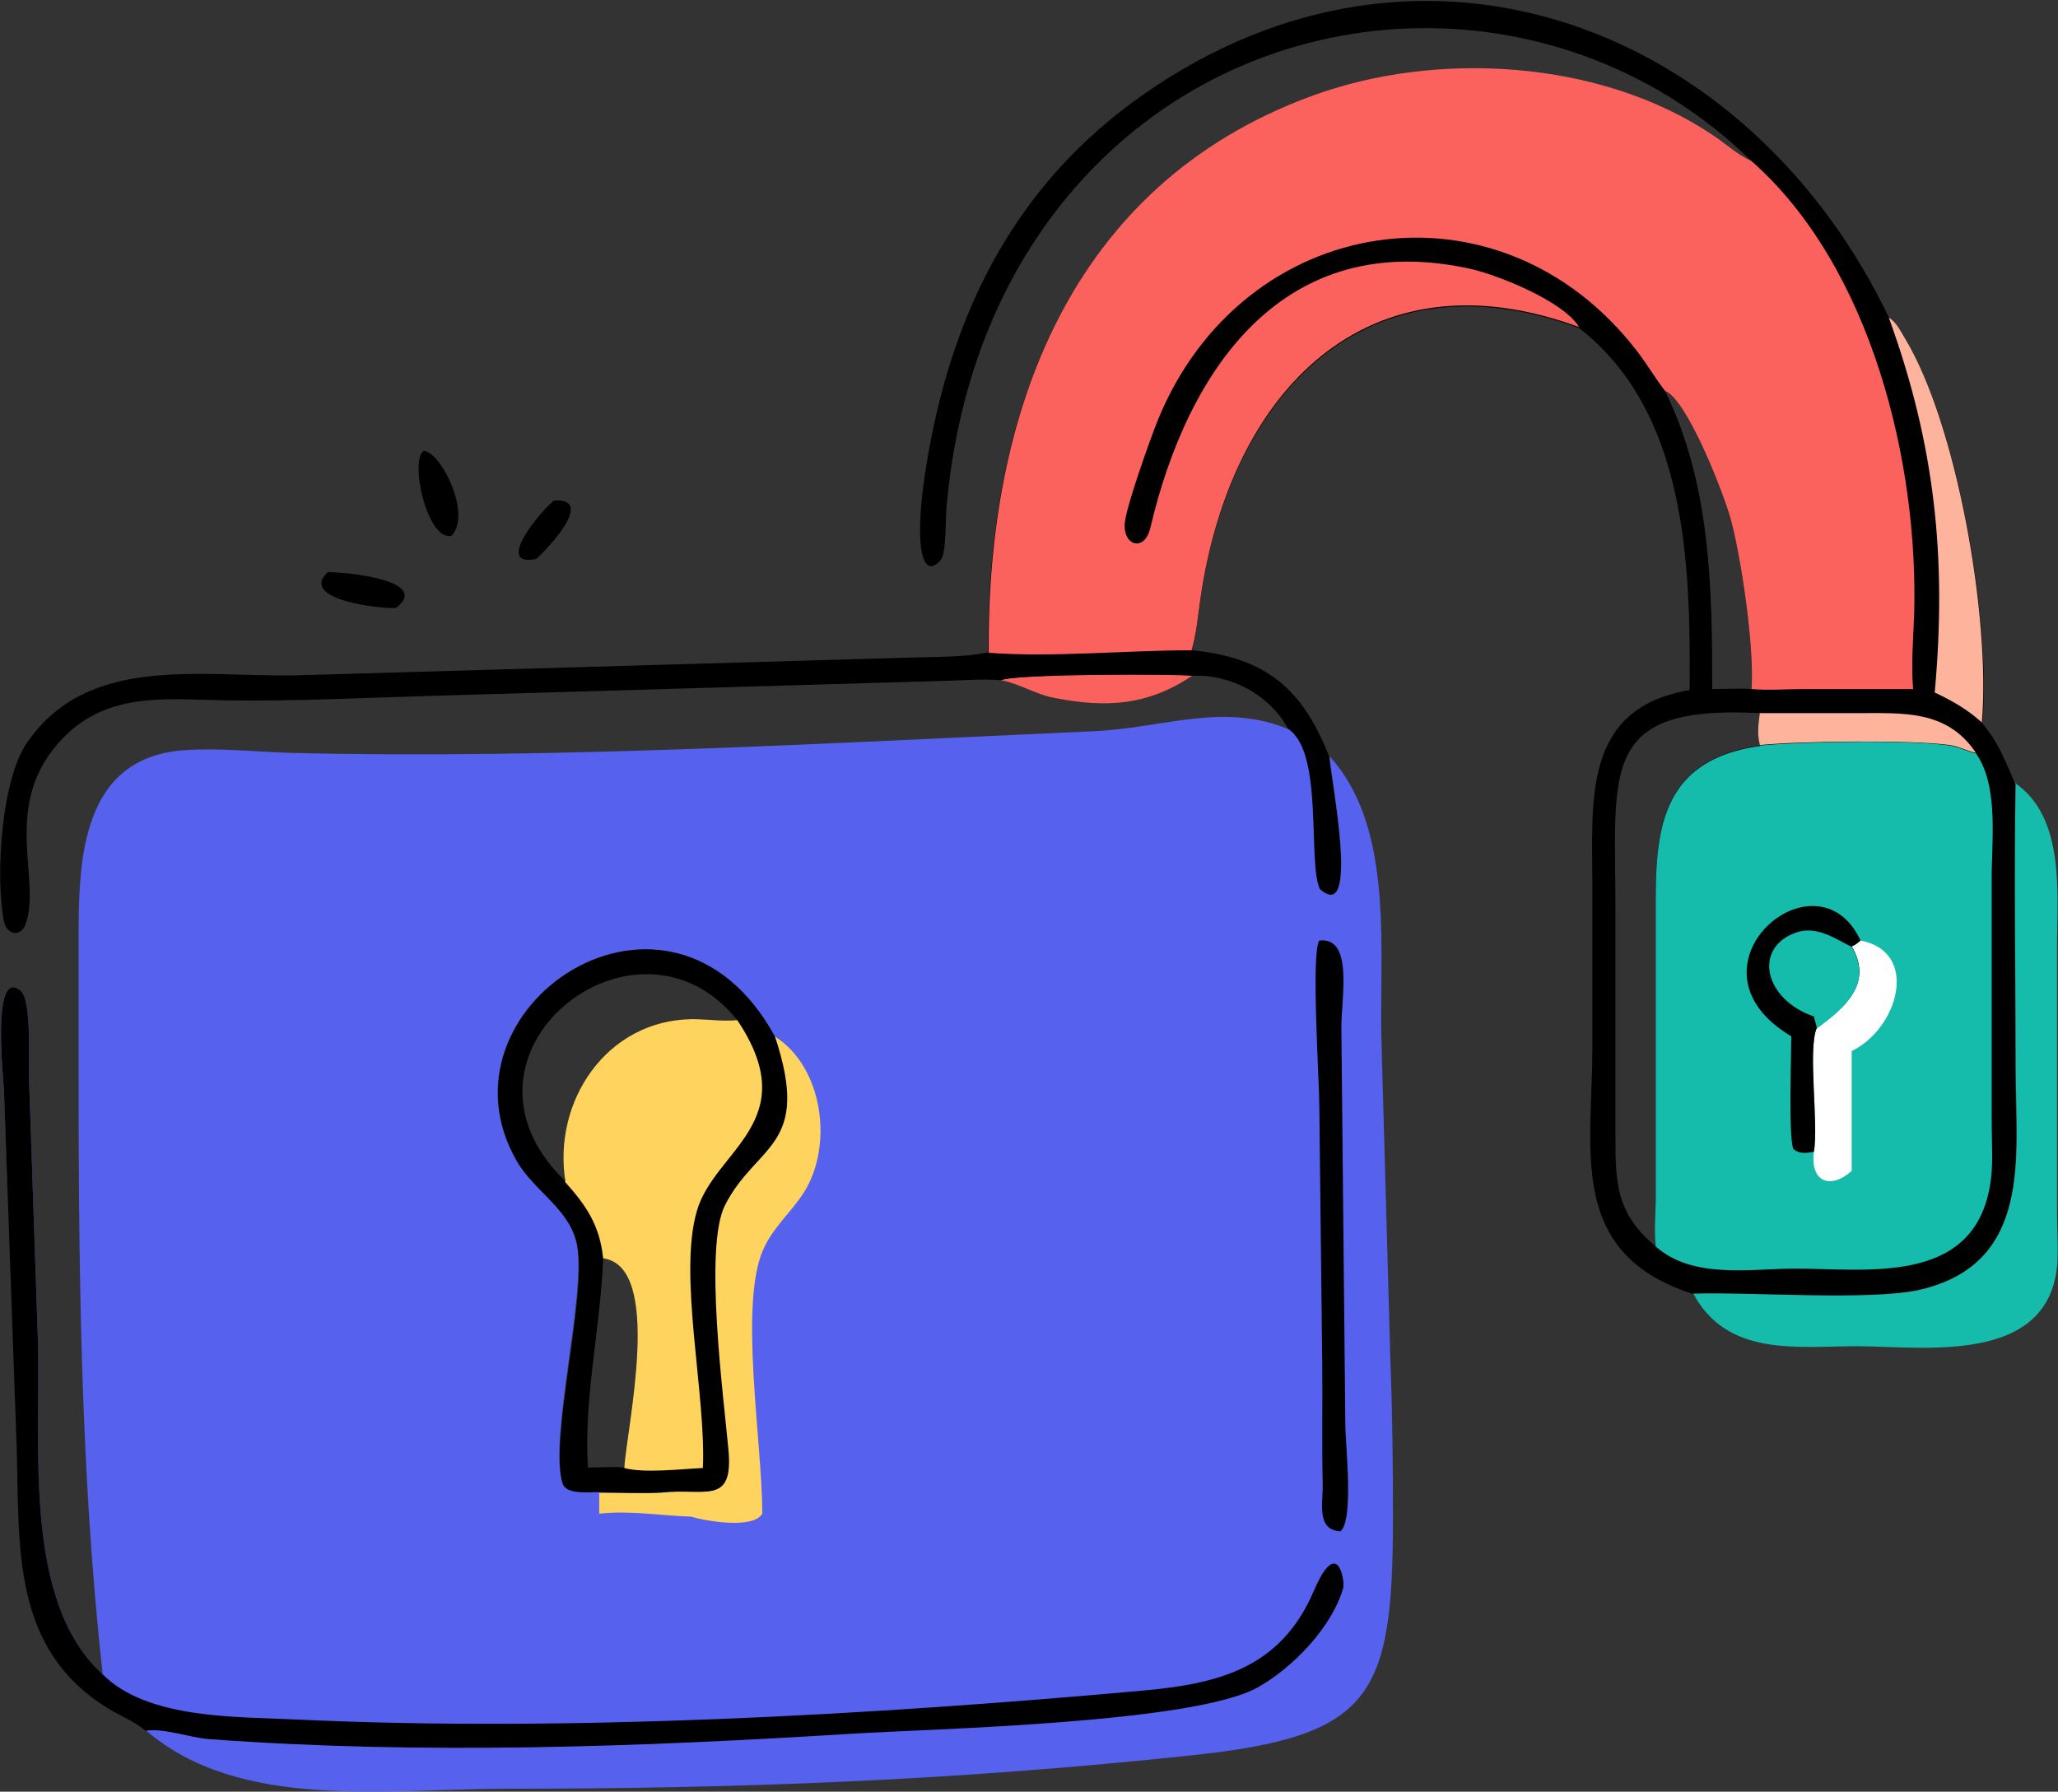 <?xml version="1.0" encoding="UTF-8"?>
<svg xmlns="http://www.w3.org/2000/svg" version="1.1" viewBox="0 0 419 364.8">
  <rect x="0" y="0" width="419" height="364.8" fill="#333333" stroke="none"/>
  <defs>
    <style>
      .cls-1 {
        fill: #feb39c;
      }

      .cls-2 {
        fill: #5661ee;
      }

      .cls-3 {
        fill: #fff;
      }

      .cls-4 {
        fill: #15bbab;
      }

      .cls-5 {
        fill: #fc625d;
      }

      .cls-6 {
        fill: #fed45e;
      }
    </style>
  </defs>
  <!-- Generator: Adobe Illustrator 28.7.1, SVG Export Plug-In . SVG Version: 1.2.0 Build 142)  -->
  <g>
    <g id="_Слой_1" data-name="Слой_1">
      <path d="M112.8,101.9c8.6-.5-1.5,10-3.6,11.9-8.9,1.8,1.2-10.1,3.6-11.9Z"/>
      <path d="M66.7,116.5c2.7-.1,21.5,1.5,13.9,7.3-2.8.2-19.9-1.6-13.9-7.3Z"/>
      <path d="M86.2,91.8c3.5,0,10,13,5.7,17.3-4.9,1-8.5-15-5.7-17.3Z"/>
      <path class="cls-5" d="M203.8,138.5c2.7-1.4,36.1-1.3,38.9-.9-8.9,6-17.4,6.6-28,4.5-3.9-.7-7.3-3-10.9-3.6Z"/>
      <path class="cls-4" d="M410.2,159.4c10.3,7,8.6,22.5,8.6,33.2v54.3c0,3.7.3,7.4,0,11.1-2.2,19.8-26.9,16.2-40.5,16.1-12.4,0-26.8,2.3-33.7-11,11.5-.3,36.3,1.6,46.4-.8,23-5.3,19.4-27.1,19.4-44.8,0-19.4-.4-38.9,0-58.2Z"/>
      <path d="M201.3,132.9c12.8,1,28.3-.5,41.4-.5,15.3,1.5,22.6,8.1,27.9,21.6.4,4.9,6.3,34.4-2,27-2.5-5.6.8-27.4-6.3-32.5-3.7-7-11.8-11.3-19.6-10.9-2.7-.4-36.1-.4-38.9.9-3.5-.3-7.1,0-10.6.1l-106,3.1c-13.6.4-27.2,1.1-40.9.9-12.8-.2-25.2-2-34.6,8.9-11.3,13.1-3.2,27.8-6.5,36.7-1.1,2.8-3.9,2-4.4-.6-1.8-9.5-.5-28.8,4.7-36.4,12.5-18.1,35.3-13.3,54.9-13.7l124.5-3.6c5.5-.2,11,0,16.4-1.1Z"/>
      <path d="M356.6,32.8c-37.6-36.8-98.1-36-134.5,1.9-18,18.7-27.2,43.1-29.4,68.7-.2,1.9,0,9-1.1,10.5-3.8,4.7-6-2.6-2.6-21.5,5.3-30.1,18.3-55.3,43.7-73.1,56.9-39.9,123.7-13.8,152,45.6,1.5.9,2.4,2.8,3.3,4.3,10.5,17.4,17.4,56.7,15.6,78.1,3.2,3.7,4.8,7.9,6.7,12.3-.3,19.4,0,38.9,0,58.2,0,17.7,3.6,39.4-19.4,44.8-10.1,2.3-34.8.4-46.4.8-25.5-8.3-20.3-29.1-20.3-50v-33.3c0-17.1-2.1-35.9,19.8-39.6.2-25.4-.5-56.6-22.5-73.7-43.2-15.9-71,13.1-77.1,55.3-.5,3.4-.8,7.2-1.8,10.5-13.1,0-28.7,1.5-41.4.5-.4-48.3,16.2-95.1,65.6-113.3,25.4-9.4,58.9-7.5,81.8,7.9,2.6,1.7,5,4,7.9,5.3ZM337.1,253.7c-.4-3.3,0-6.9,0-10.2v-55.2c0-16.3-1-33.4,21.2-36.5-.6-2.3-.3-4.3,0-6.6-32.8-1.7-29.4,11.5-29.4,40v46.4c0,9.4.2,15.5,8.2,22.2ZM339,79.6c9.3,19,9.6,40,9.6,60.7,2.7,0,5.4-.2,8,0,.6-8.3-2-26-4.1-34.1-1.4-5.4-9-24.9-13.5-26.6Z"/>
      <path class="cls-1" d="M358.3,145.2h19.6c9.7,0,18.5-.7,24.4,8.1-1.8-.4-3.4-1.3-5.3-1.6-8.1-1.1-30.6-.8-38.7,0-.6-2.3-.3-4.3,0-6.6Z"/>
      <path class="cls-1" d="M384.6,64.7c1.5.9,2.4,2.8,3.3,4.3,10.5,17.4,17.4,56.7,15.6,78.1-3-2.7-6-4.4-9.6-6.1,2.5-27.5,0-50.6-9.3-76.2Z"/>
      <path class="cls-4" d="M358.3,151.8c8.1-.8,30.6-1.2,38.7,0,1.9.3,3.5,1.2,5.3,1.6,4.8,6.8,3.1,18.4,3.2,26.2v49.1c0,4.3.4,8.8-.4,13-3.6,20-25,16.6-39.6,16.6-9.2,0-20.8,2.2-28.4-4.5-.4-3.3,0-6.9,0-10.2v-55.2c0-16.3-1-33.4,21.2-36.5Z"/>
      <path class="cls-3" d="M378.8,191.5c12.1,2.3,7.7,17.9-1.8,22.5v24.4c-4.2,3.8-8.5,2.4-7.7-3.9,1-5.6-1.3-20.9.6-25.2,5.9-4.3,11.5-9.1,7.1-16.6.7-.3,1.2-.7,1.8-1.2Z"/>
      <path d="M364.7,211c-23.6-14,5.2-38.7,14.1-19.5-.6.5-1,.9-1.8,1.2,4.3,7.4-1.2,12.3-7.1,16.6-1.9,4.2.4,19.6-.6,25.2-1.5.3-3.1.5-4.2-.6-1-2.7-.4-18.8-.4-22.9Z"/>
      <path class="cls-4" d="M369.4,207c-10.3-3.5-12.5-14-3.8-17.1,4.2-1.5,7.8,1.1,11.4,2.9,4.3,7.4-1.2,12.3-7.1,16.6-.1-.8-.4-1.6-.6-2.3Z"/>
      <path class="cls-5" d="M201.3,132.9c-.4-48.3,16.2-95.1,65.6-113.3,25.4-9.4,58.9-7.5,81.8,7.9,2.6,1.7,5,4,7.9,5.3,24.4,21.5,34.1,61.5,33.1,92.7-.2,4.9-.6,9.9-.2,14.8h-22.3c-3.5,0-7.1.3-10.6,0,.6-8.3-2-26-4.1-34.1-1.4-5.4-9-24.9-13.5-26.6-2-2.6-3.7-5.5-5.7-8.1-28-36.4-80.3-28.4-97.6,14.1-1.6,4-6.4,17.5-6.7,20.9-.4,4.6,4,6,5.2,1,7.7-32.8,27.4-61,65-52.8,5.9,1.3,19.2,6.7,22.3,11.9-43.2-15.9-71,13.1-77.1,55.3-.5,3.4-.8,7.2-1.8,10.5-13.1,0-28.7,1.5-41.4.5Z"/>
      <path class="cls-2" d="M20.9,340.8c-4.7-42.4-4.9-85.1-4.9-127.7v-21.9c0-16,.4-37.4,22.2-38.5,7-.4,14.2.4,21.2.6,53.6,1.3,109.2-2,163-4.4,14.3-.6,26.2-5.9,39.5-.6l.5.2c7.1,5,3.8,26.9,6.3,32.5,8.3,7.4,2.3-22,2-27,13.6,14.9,9.9,40.5,10.6,59.4l1.8,64.4c.4,10.4.5,20.7.5,31.1,0,36.6-4.2,44.6-41,48.5-47.8,5.1-91.7,6.8-139.4,6.8-24.1,0-54.5,4.6-73.5-11.9-2.2-1.9-5-2.9-7.4-4.4-19.9-12.1-18.1-33.1-18.7-53L.8,221.9c0-1.3-2.7-25.2,3.4-20.2,2.3,2,1.6,14.6,1.7,17.7l1.8,53c.7,21.4-3.3,53.5,13.2,68.5ZM122,303.8c4.2,0,8.4.2,12.6,0,8.8-1,14.7,2.7,13.6-8.8-1-10.9-5.1-41.2-.7-49.7,6.4-12.6,17.7-11.7,10.2-34.3-21.3-39.1-70.5-5.8-52.5,25.4,3.6,6.2,11.1,9.9,12.3,17.4,1.7,10.6-5.8,39.5-3,48.2.7,2.3,5.6,1.6,7.4,1.7Z"/>
      <path d="M268.6,191.5c7.1-.8,4.4,12,4.5,18l.8,80.4c0,4.4,1.8,19.5-1,21.9-5-.3-3.5-5.9-3.6-9.6-.2-8.3,0-16.6-.1-24.8l-.6-52.5c0-4.9-1.7-30.8,0-33.4Z"/>
      <path class="cls-6" d="M157.7,211c10,6.3,12,22.4,5.9,31.9-2.6,4-6.2,7-8.2,11.5-5,11.2-.2,39.3-.2,53.8-1.9,3.2-11.5,1.5-14.5.6-6.2-.2-12.5-1.3-18.7-.6v-4.3c4.2,0,8.4.2,12.6,0,8.8-1,14.7,2.7,13.6-8.8-1-10.9-5.1-41.2-.7-49.7,6.4-12.6,17.7-11.7,10.2-34.3Z"/>
      <path d="M29.5,352.3c-2.2-1.9-5-2.9-7.4-4.4-19.9-12.1-18.1-33.1-18.7-53L.8,221.9c0-1.3-2.7-25.2,3.4-20.2,2.3,2,1.6,14.6,1.7,17.7l1.8,53c.7,21.4-3.3,53.5,13.2,68.5,9.1,9.2,27.4,8.6,39.3,9.2,55.3,2.6,117.4-.9,172.7-5.9,15-1.4,27.8-4.4,34.6-20.3,4.9-11.4,6.3-1.9,6-.7-2.2,8-10.3,16.4-17.5,20.4-13.2,7.3-66.5,8.4-82.6,9.4-43.5,2.7-87.3,4.3-130.8,1.1-4-.3-9.2-2.3-13-1.7Z"/>
      <path d="M122,303.8c-1.8,0-6.7.6-7.4-1.7-2.8-8.7,4.8-37.7,3-48.2-1.2-7.5-8.7-11.2-12.3-17.4-18.1-31.2,31.1-64.6,52.5-25.4,7.5,22.6-3.8,21.7-10.2,34.3-4.3,8.5-.3,38.8.7,49.7,1.1,11.6-4.8,7.8-13.6,8.8-4.2.2-8.4,0-12.6,0ZM115.1,240.5c-2.6-16.3,8.4-32.8,25.8-33,3.1,0,6.2.5,9.2.2-20.6-25.7-61.7,7-35,32.8ZM122.8,256.1c-.5,14.1-4,28.7-3.1,42.7,2.4,0,5-.2,7.4,0,.5-8.4,8-41-4.3-42.7Z"/>
      <path class="cls-6" d="M115.1,240.5c-2.6-16.3,8.4-32.8,25.8-33,3.1,0,6.2.5,9.2.2,13.8,20.6-4.6,26.4-8.2,38.8-3.9,13.1,1.9,37.6,1.2,52.4-4.4.2-12,1.1-16,0,.5-8.4,8-41-4.3-42.7-.7-6.7-3.4-10.7-7.8-15.6Z"/>
    </g>
  </g>
</svg>